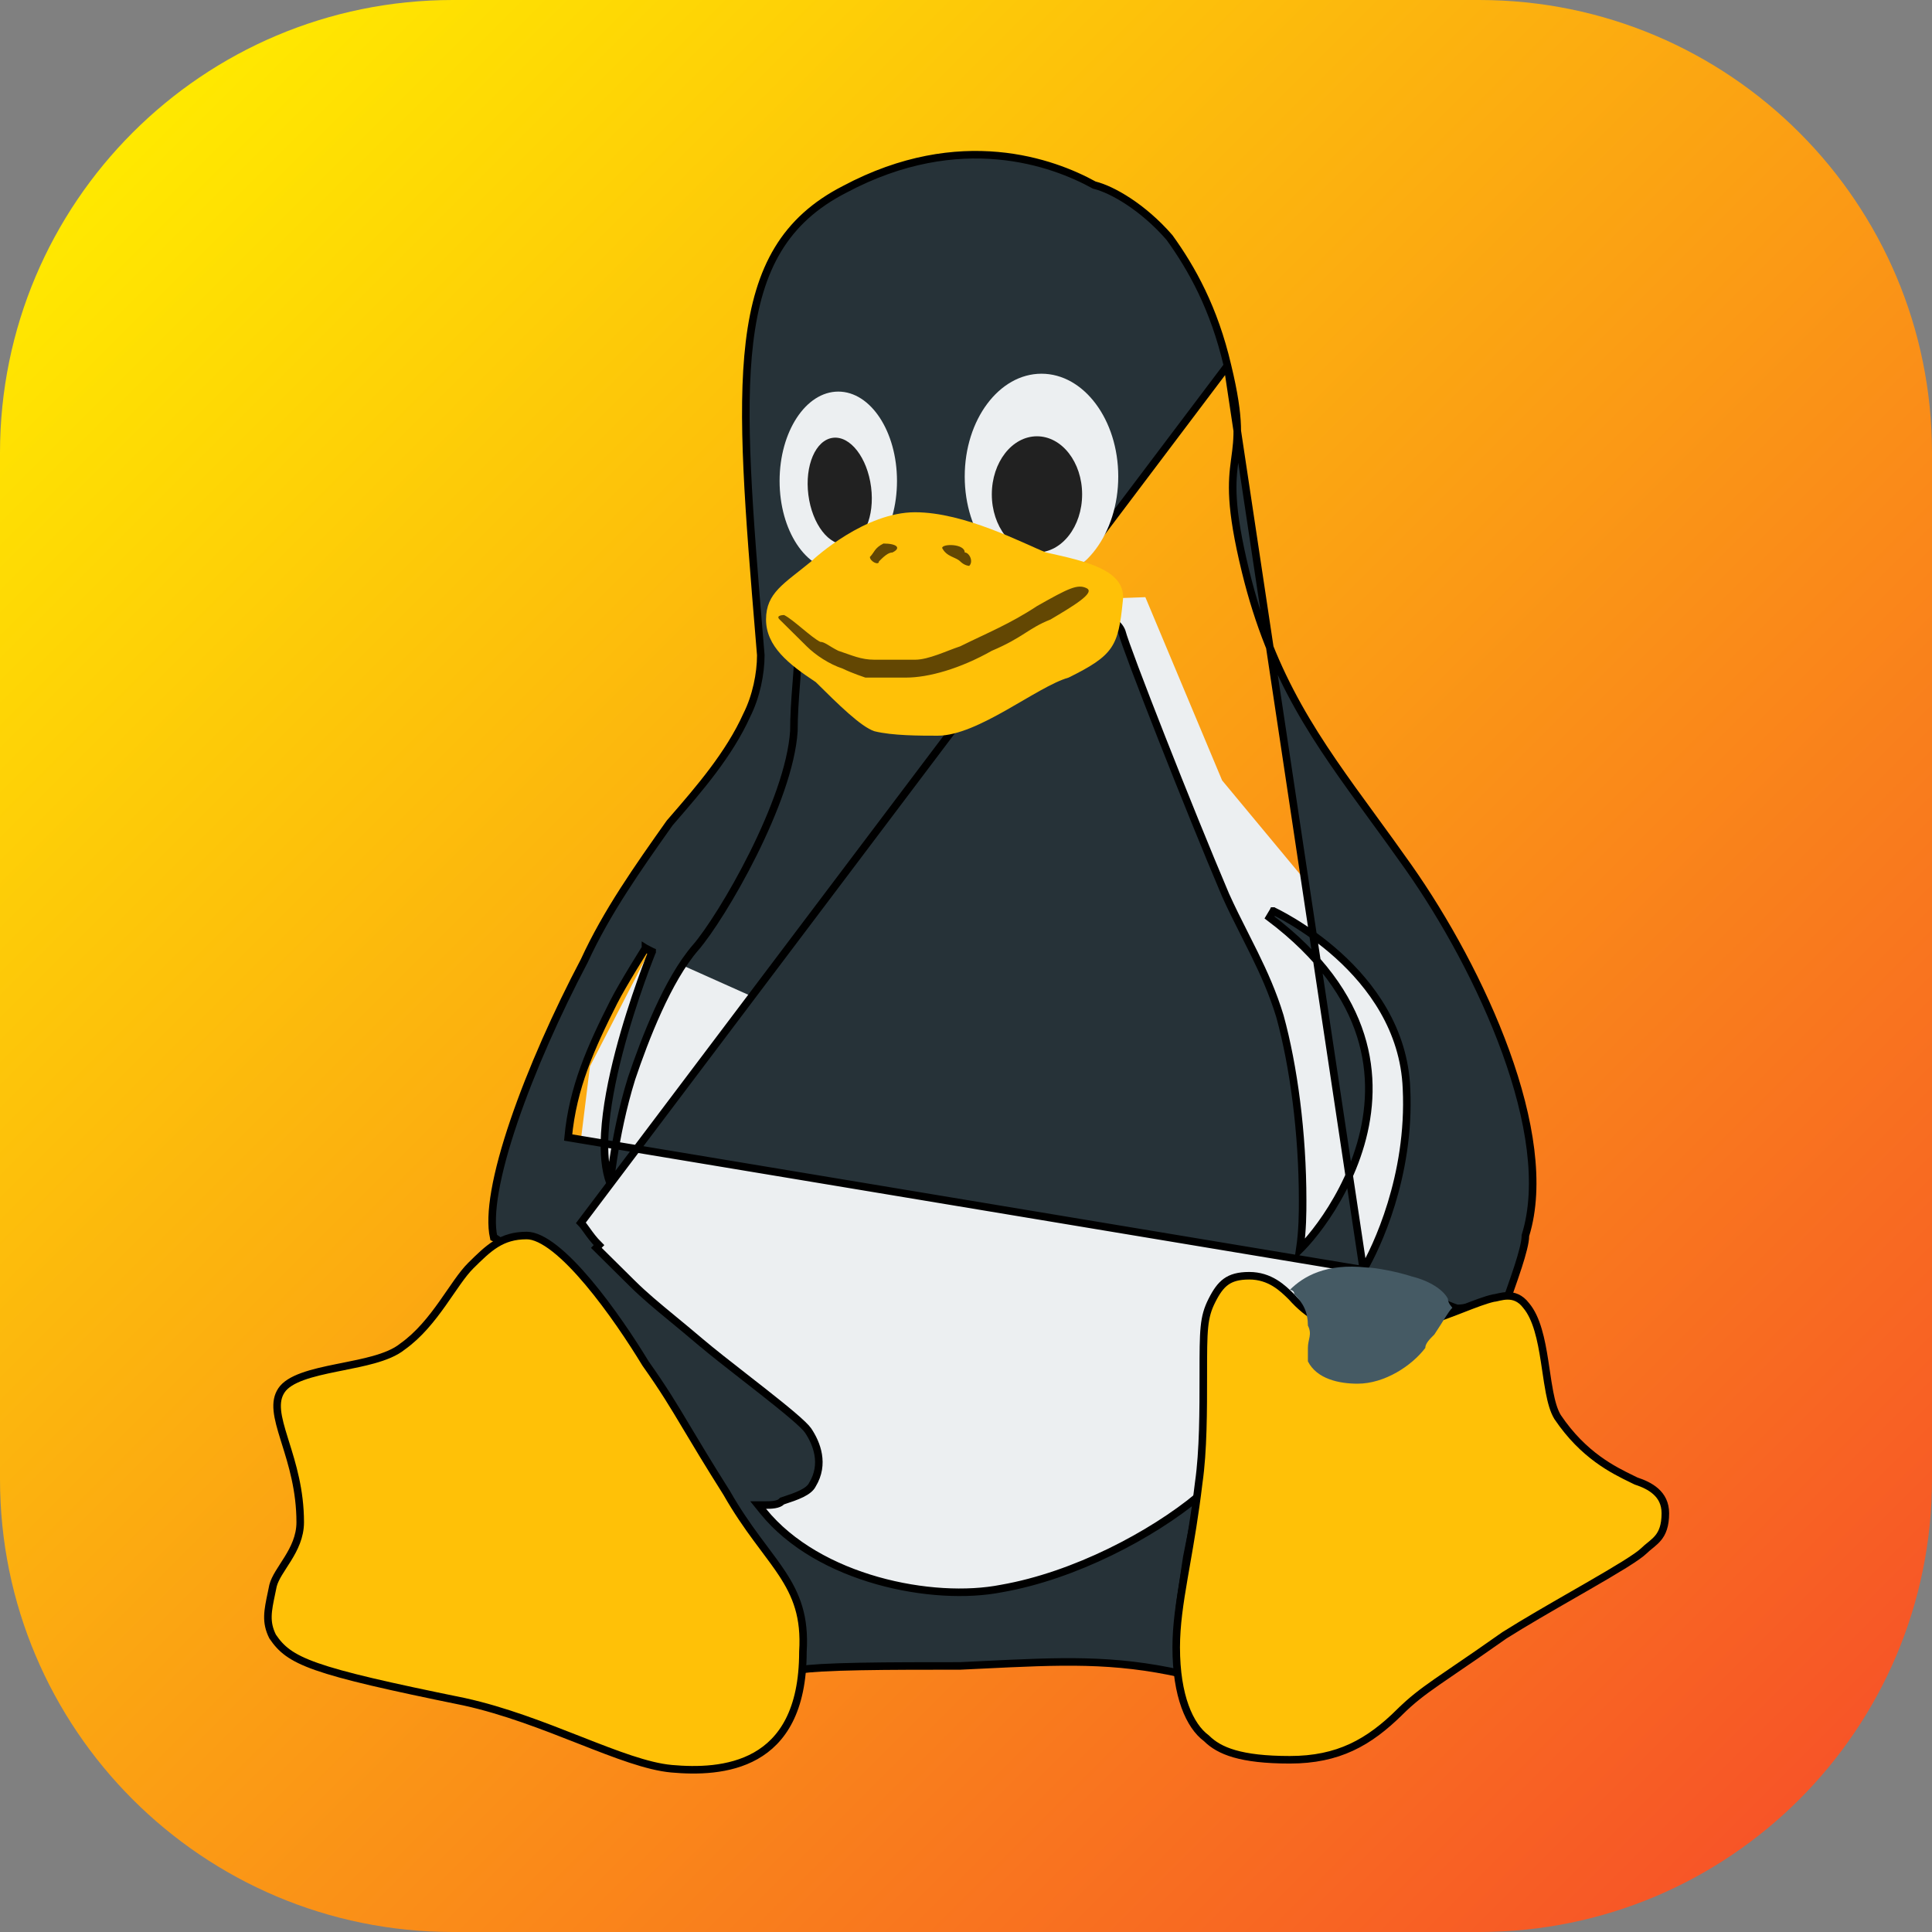 <svg width="256" height="256" viewBox="0 0 256 256" fill="none" xmlns="http://www.w3.org/2000/svg">
<rect x="0" y="0" width="256" height="256" fill="#808080" stroke="none"/>
<g clip-path="url(#clip0_177_7468)">
<path d="M196 0H60C26.863 0 0 26.863 0 60V196C0 229.137 26.863 256 60 256H196C229.137 256 256 229.137 256 196V60C256 26.863 229.137 0 196 0Z" fill="url(#paint0_linear_177_7468)"/>
<path d="M85.949 199.926L110.48 213.546H147.576L182.278 187.491L197.834 146.632L161.935 103.405L151.764 79.127L102.104 80.903L102.702 94.523L93.129 112.287L78.171 141.303L75.18 165.581L85.949 199.926Z" fill="#ECEFF1"/>
<path d="M162.646 48.453L162.645 48.448C160.871 40.838 157.918 35.573 154.962 31.473C151.426 27.398 147.331 25.103 145.062 24.542L144.998 24.526L144.941 24.494C139.646 21.582 127.268 16.906 111.912 25.09L111.905 25.093L111.905 25.093C107.94 27.128 105.096 29.732 103.092 33.04C101.085 36.355 99.903 40.406 99.309 45.359C98.164 54.927 99.226 67.724 100.645 84.825C100.699 85.472 100.753 86.125 100.807 86.784L100.809 86.804V86.825C100.809 89.259 100.198 92.293 98.965 94.738C96.627 99.94 92.611 104.573 89.127 108.593C88.996 108.744 88.866 108.894 88.737 109.044C84.548 114.965 80.394 120.843 77.429 127.3L77.423 127.312L77.417 127.324C73.836 134.116 70.407 141.79 68.099 148.57C66.945 151.96 66.075 155.117 65.604 157.821C65.161 160.367 65.081 162.462 65.416 163.966C65.498 163.998 65.572 164.036 65.635 164.071C65.836 164.185 66.055 164.353 66.287 164.555C66.752 164.961 67.328 165.561 67.991 166.317C69.321 167.831 71.048 170.02 73.027 172.655C76.988 177.929 81.985 185.023 86.885 192.168C91.786 199.314 96.594 206.515 100.176 212.005C101.967 214.75 103.454 217.069 104.493 218.74C105.012 219.575 105.422 220.251 105.703 220.74C105.821 220.945 105.919 221.121 105.993 221.264C106.662 221.148 107.622 221.062 108.778 220.995C110.218 220.911 112.001 220.855 113.986 220.818C117.952 220.744 122.738 220.744 127.221 220.744C128.2 220.698 129.146 220.652 130.065 220.607C140.666 220.09 147.498 219.757 156.624 221.795C156.578 221.162 156.47 220.518 156.356 219.847L156.353 219.827C156.206 218.952 156.05 218.029 156.05 217.099C156.05 214.248 156.432 211.763 156.885 208.81C157.004 208.034 157.129 207.225 157.252 206.369L157.254 206.355L157.257 206.341L157.274 206.255C157.788 203.711 158.301 201.169 158.814 198.249C152.617 203.378 142.405 208.79 132.709 210.485C128.132 211.389 122.071 211.083 116.252 209.438C110.432 207.792 104.792 204.788 101.116 200.24L100.458 199.426H101.505C101.807 199.426 102.218 199.425 102.621 199.359C103.035 199.29 103.359 199.165 103.548 198.978L103.631 198.896L103.742 198.859C104.649 198.56 105.51 198.275 106.22 197.924C106.937 197.569 107.415 197.186 107.641 196.741L107.649 196.723L107.659 196.707C109.301 193.998 108.231 191.266 107.074 189.547C106.956 189.372 106.718 189.106 106.353 188.754C105.995 188.409 105.539 188.003 105.005 187.548C103.938 186.639 102.579 185.552 101.122 184.405C100.352 183.8 99.554 183.177 98.758 182.556C96.548 180.832 94.352 179.118 92.806 177.806L93.129 177.425L92.806 177.806C91.427 176.636 90.237 175.656 89.176 174.78C87.036 173.014 85.414 171.677 83.803 170.082L84.154 169.727L83.803 170.082L83.802 170.082L83.802 170.082L83.8 170.08L83.792 170.072L83.762 170.042L83.646 169.927L83.223 169.509L81.858 168.158C80.811 167.121 79.615 165.937 79.016 165.344C79.016 165.344 79.016 165.344 79.016 165.344L79.368 164.989C78.666 164.295 78.17 163.601 77.76 163.026C77.47 162.62 77.222 162.273 76.975 162.028L162.646 48.453ZM162.646 48.453C163.539 52.133 163.868 54.577 163.932 56.438C163.991 58.156 163.825 59.39 163.651 60.683C163.637 60.788 163.623 60.894 163.609 61C163.226 63.881 162.932 67.052 165.039 75.692C168.532 90.013 174.522 98.225 181.899 108.339C183.428 110.435 185.017 112.613 186.655 114.944C191.42 121.723 196.334 130.567 199.533 139.401C202.738 148.255 204.187 157.008 202.142 163.658L202.12 163.73V163.805C202.12 164.185 202.021 164.764 201.845 165.48C201.671 166.186 201.432 166.988 201.172 167.797C200.827 168.871 200.454 169.93 200.152 170.789C200.032 171.13 199.923 171.44 199.831 171.707C199.698 171.754 199.51 171.821 199.28 171.9C198.798 172.065 198.132 172.285 197.392 172.504C195.907 172.945 194.196 173.364 193.081 173.372C193.08 173.372 193.08 173.372 193.08 173.372C193.055 173.365 193.016 173.354 192.961 173.336C192.852 173.301 192.701 173.247 192.511 173.175C192.132 173.032 191.619 172.826 191.012 172.577C189.8 172.078 188.233 171.413 186.661 170.747L186.66 170.746C185.091 170.08 183.518 169.413 182.3 168.912C181.691 168.662 181.167 168.452 180.774 168.303C180.732 168.287 180.691 168.272 180.652 168.257M162.646 48.453L180.652 168.257M180.652 168.257C182.331 165.418 186.925 155.854 186.368 144.242C186.06 136.357 181.617 130.467 177.303 126.572C175.143 124.622 173.003 123.16 171.404 122.186C170.604 121.699 169.938 121.333 169.47 121.088C169.236 120.965 169.052 120.873 168.925 120.811C168.895 120.796 168.868 120.783 168.845 120.772C168.819 120.76 168.797 120.749 168.779 120.741L168.741 120.723L168.73 120.718L168.727 120.716L168.726 120.716C168.726 120.716 168.726 120.716 168.517 121.17L168.726 120.716L168.216 121.569C175.029 126.7 178.66 132.059 180.287 137.189C181.915 142.321 181.552 147.27 180.302 151.601C179.05 155.936 176.913 159.641 175.011 162.263C174.061 163.573 173.174 164.607 172.493 165.309C172.398 165.406 172.308 165.497 172.223 165.581C172.606 163.023 172.606 160.6 172.606 159.078V159.068C172.606 150.146 171.405 141.219 169.597 134.656L169.597 134.656L169.593 134.644C168.685 131.646 167.474 128.953 166.198 126.353C165.769 125.48 165.335 124.62 164.902 123.764C164.041 122.059 163.186 120.367 162.393 118.6C160.003 112.981 156.715 104.846 153.949 97.819C152.566 94.304 151.314 91.068 150.371 88.564C149.422 86.042 148.8 84.299 148.659 83.742L148.652 83.716L148.643 83.692C148.26 82.648 147.142 81.964 145.747 81.499C144.321 81.023 142.452 80.725 140.322 80.562C136.057 80.235 130.64 80.441 125.392 80.923C120.142 81.406 115.036 82.167 111.384 82.959C109.564 83.354 108.08 83.761 107.117 84.154C106.65 84.345 106.242 84.557 105.992 84.801C105.866 84.925 105.726 85.108 105.698 85.352C105.678 85.524 105.72 85.676 105.791 85.803C105.782 87.103 105.663 88.631 105.532 90.306C105.519 90.464 105.507 90.623 105.494 90.783C105.345 92.703 105.195 94.787 105.194 96.875C104.897 101.505 102.546 107.639 99.786 113.175C97.028 118.709 93.908 123.553 92.153 125.58L92.531 125.907L92.153 125.58C90.311 127.706 88.642 130.718 87.215 133.841C85.784 136.972 84.581 140.246 83.68 142.92L83.68 142.92L83.677 142.932C82.471 146.812 81.718 150.687 81.267 153.588C81.069 154.86 80.929 155.946 80.834 156.766C80.179 155.042 79.989 152.764 80.138 150.168C80.332 146.801 81.09 143.006 82.021 139.431C82.951 135.859 84.049 132.524 84.915 130.08C85.348 128.859 85.723 127.862 85.989 127.17C86.123 126.825 86.228 126.555 86.301 126.373C86.337 126.282 86.365 126.212 86.384 126.166L86.405 126.113L86.41 126.1L86.412 126.097L86.412 126.096C86.412 126.096 86.412 126.096 85.949 125.907M180.652 168.257L75.281 150.724C75.89 144.113 78.321 138.713 81.315 132.788C81.923 131.584 82.98 129.792 83.876 128.312C84.326 127.57 84.739 126.902 85.039 126.42C85.189 126.179 85.31 125.984 85.395 125.849L85.492 125.694L85.518 125.654L85.524 125.644L85.526 125.641L85.526 125.64L85.526 125.64L85.949 125.907M85.949 125.907L86.412 126.096L85.526 125.64L85.949 125.907Z" fill="#263238" stroke="black"/>
<path d="M111.078 75.574C115.374 75.574 118.856 70.272 118.856 63.731C118.856 57.19 115.374 51.888 111.078 51.888C106.783 51.888 103.3 57.19 103.3 63.731C103.3 70.272 106.783 75.574 111.078 75.574Z" fill="#ECEFF1"/>
<path d="M138.002 76.758C143.62 76.758 148.174 70.66 148.174 63.138C148.174 55.616 143.62 49.519 138.002 49.519C132.385 49.519 127.831 55.616 127.831 63.138C127.831 70.66 132.385 76.758 138.002 76.758Z" fill="#ECEFF1"/>
<path d="M115.424 64.541C114.927 60.647 112.663 57.724 110.368 58.011C108.074 58.298 106.616 61.687 107.114 65.58C107.611 69.474 109.874 72.397 112.169 72.11C114.464 71.823 115.921 68.434 115.424 64.541Z" fill="#212121"/>
<path d="M137.404 73.206C140.709 73.206 143.387 69.759 143.387 65.508C143.387 61.256 140.709 57.81 137.404 57.81C134.1 57.81 131.421 61.256 131.421 65.508C131.421 69.759 134.1 73.206 137.404 73.206Z" fill="#212121"/>
<path d="M216.758 196.229L216.79 196.245L216.823 196.256C217.698 196.544 218.667 196.962 219.413 197.633C220.141 198.289 220.668 199.194 220.668 200.518C220.668 202.198 220.248 203.119 219.732 203.757C219.465 204.087 219.16 204.358 218.83 204.63C218.764 204.684 218.695 204.74 218.626 204.797C218.361 205.012 218.078 205.242 217.824 205.493L217.824 205.493C217.423 205.89 216.501 206.528 215.183 207.348C213.881 208.157 212.243 209.116 210.448 210.152C209.807 210.522 209.147 210.901 208.476 211.287C205.392 213.06 202.074 214.968 199.363 216.676L199.351 216.683L199.34 216.691C196.615 218.617 194.535 220.034 192.853 221.179C191.947 221.797 191.156 222.335 190.443 222.832C188.413 224.246 187.041 225.301 185.516 226.81L185.868 227.165L185.516 226.81C181.397 230.887 177.329 233.179 170.91 233.179C164.371 233.179 161.547 231.999 159.894 230.363L159.868 230.338L159.84 230.316C157.636 228.682 155.854 224.739 155.854 218.283C155.854 215.37 156.295 212.447 156.893 208.967C156.984 208.44 157.078 207.9 157.175 207.346C157.715 204.254 158.332 200.718 158.841 196.438C159.443 192.259 159.443 186.905 159.443 182.188V182.162C159.443 176.202 159.454 174.561 160.586 172.32C161.174 171.157 161.728 170.356 162.451 169.836C163.163 169.324 164.096 169.042 165.525 169.042C168.284 169.042 169.947 170.662 171.145 171.847C175.498 176.76 180.947 177.044 185.897 175.989C188.369 175.462 190.737 174.598 192.806 173.801C193.135 173.675 193.454 173.551 193.765 173.43C195.414 172.789 196.81 172.246 197.898 172.001C198.017 171.993 198.142 171.968 198.245 171.945C198.307 171.931 198.374 171.916 198.441 171.9L198.458 171.896C198.532 171.879 198.608 171.861 198.689 171.843C199.012 171.772 199.382 171.707 199.778 171.707C200.544 171.707 201.433 171.948 202.222 172.989L202.229 172.999L202.238 173.009C202.922 173.822 203.421 174.932 203.805 176.225C204.188 177.514 204.445 178.948 204.669 180.388C204.734 180.808 204.797 181.23 204.859 181.649C205.008 182.651 205.154 183.634 205.327 184.524C205.571 185.779 205.882 186.928 206.38 187.75L206.387 187.76L206.393 187.77C209.815 192.849 213.784 194.781 216.244 195.978C216.424 196.065 216.595 196.149 216.758 196.229Z" fill="#FFC107" stroke="black"/>
<path d="M85.522 180.644L85.531 180.659L85.541 180.674C87.986 184.13 89.193 186.153 90.975 189.139C92.24 191.259 93.796 193.865 96.29 197.815C97.648 200.203 99.005 202.142 100.261 203.85C100.618 204.334 100.964 204.797 101.299 205.245C102.155 206.39 102.939 207.438 103.631 208.491C105.527 211.379 106.682 214.234 106.391 218.843L106.39 218.859V218.875C106.39 226.735 103.609 230.689 100.137 232.652C96.612 234.646 92.257 234.66 88.986 234.366C85.783 234.077 81.671 232.484 76.933 230.623L76.678 230.523C72.038 228.7 66.858 226.666 61.526 225.493L61.526 225.493L61.518 225.491C51.338 223.417 45.54 222.091 41.989 220.846C40.219 220.226 39.034 219.634 38.153 218.997C37.287 218.372 36.693 217.688 36.123 216.846C35.165 214.929 35.471 213.478 35.976 211.077C36.041 210.769 36.109 210.446 36.178 210.104C36.311 209.586 36.579 209.048 36.934 208.454C37.138 208.112 37.349 207.786 37.57 207.444C37.751 207.164 37.939 206.873 38.136 206.555C38.97 205.203 39.781 203.624 39.781 201.703C39.781 197.441 38.698 193.98 37.825 191.19C37.771 191.015 37.717 190.843 37.664 190.674C37.213 189.223 36.856 187.994 36.749 186.915C36.645 185.851 36.789 184.979 37.302 184.217C37.81 183.463 38.77 182.88 40.088 182.4C41.394 181.924 42.968 181.579 44.615 181.245C44.872 181.193 45.13 181.142 45.389 181.09C46.78 180.812 48.194 180.529 49.474 180.173C50.978 179.754 52.365 179.217 53.346 178.415C55.505 176.884 57.186 174.757 58.61 172.755C58.968 172.252 59.311 171.754 59.641 171.274L59.654 171.255C59.981 170.781 60.294 170.326 60.601 169.896C61.224 169.021 61.802 168.274 62.368 167.713L62.368 167.713C64.768 165.338 66.431 163.713 69.795 163.713C70.816 163.713 72.086 164.325 73.524 165.456C74.945 166.574 76.453 168.137 77.938 169.901C80.907 173.426 83.734 177.696 85.522 180.644Z" fill="#FFC107" stroke="black"/>
<path d="M108.087 90.378C104.497 88.009 101.505 85.641 101.505 82.088C101.505 78.535 103.899 77.35 107.489 74.39C108.087 73.797 114.668 67.876 121.25 67.876C127.831 67.876 135.609 72.021 138.601 73.205C143.986 74.39 149.37 75.574 148.772 79.719C148.174 85.641 147.576 86.825 141.592 89.786C137.404 90.97 129.626 97.484 124.241 97.484C121.848 97.484 118.258 97.484 115.865 96.892C114.07 96.299 111.078 93.339 108.087 90.378Z" fill="#FFC107"/>
<path d="M106.89 85.64C108.087 86.824 109.882 88.009 111.677 88.601C112.873 89.193 114.668 89.785 114.668 89.785C117.062 89.785 118.857 89.785 120.053 89.785C123.045 89.785 127.233 88.601 131.421 86.232C135.609 84.456 136.208 83.271 139.199 82.087C142.191 80.311 145.182 78.534 143.986 77.942C142.789 77.35 141.592 77.942 137.404 80.311C133.814 82.679 130.823 83.864 127.233 85.64C125.438 86.232 123.045 87.416 121.25 87.416C119.455 87.416 117.66 87.416 115.865 87.416C114.07 87.416 112.873 86.824 111.078 86.232C109.882 85.64 109.283 85.048 108.685 85.048C107.489 84.456 105.095 82.087 103.899 81.495C103.899 81.495 102.702 81.495 103.3 82.087C105.095 83.864 105.694 84.456 106.89 85.64Z" fill="#634703"/>
<path d="M124.84 72.612C125.438 73.797 126.635 73.797 127.233 74.389C127.831 74.981 128.429 74.981 128.429 74.981C129.028 74.389 128.429 73.205 127.831 73.205C127.831 72.02 124.84 72.02 124.84 72.612Z" fill="#634703"/>
<path d="M115.267 73.797C115.267 74.389 116.463 74.981 116.463 74.389C117.062 73.797 117.66 73.205 118.258 73.205C119.455 72.613 118.856 72.02 117.062 72.02C115.865 72.613 115.865 73.205 115.267 73.797Z" fill="#634703"/>
<path d="M173.303 178.609C173.303 179.201 173.303 179.793 173.303 180.385C174.5 182.754 177.491 183.346 179.884 183.346C183.474 183.346 187.064 180.977 188.859 178.609C188.859 178.017 189.457 177.424 190.056 176.832C191.252 175.056 191.851 173.872 192.449 173.279C192.449 173.279 191.851 172.687 191.851 172.095C191.252 170.911 189.457 169.726 187.064 169.134C185.269 168.542 182.278 167.95 181.081 167.95C175.696 167.358 172.705 169.134 170.91 170.911C170.91 170.911 171.508 170.911 171.508 171.503C172.705 172.687 173.303 173.872 173.303 175.648C173.901 176.832 173.303 177.424 173.303 178.609Z" fill="#455A64"/>
</g>
<defs>
<linearGradient id="paint0_linear_177_7468" x1="17.5" y1="17.5" x2="238" y2="238" gradientUnits="userSpaceOnUse">
<stop stop-color="#FFE900"/>
<stop offset="1" stop-color="#F75527"/>
</linearGradient>
<clipPath id="clip0_177_7468">
<rect width="256" height="256" fill="white"/>
</clipPath>
</defs>
</svg>
